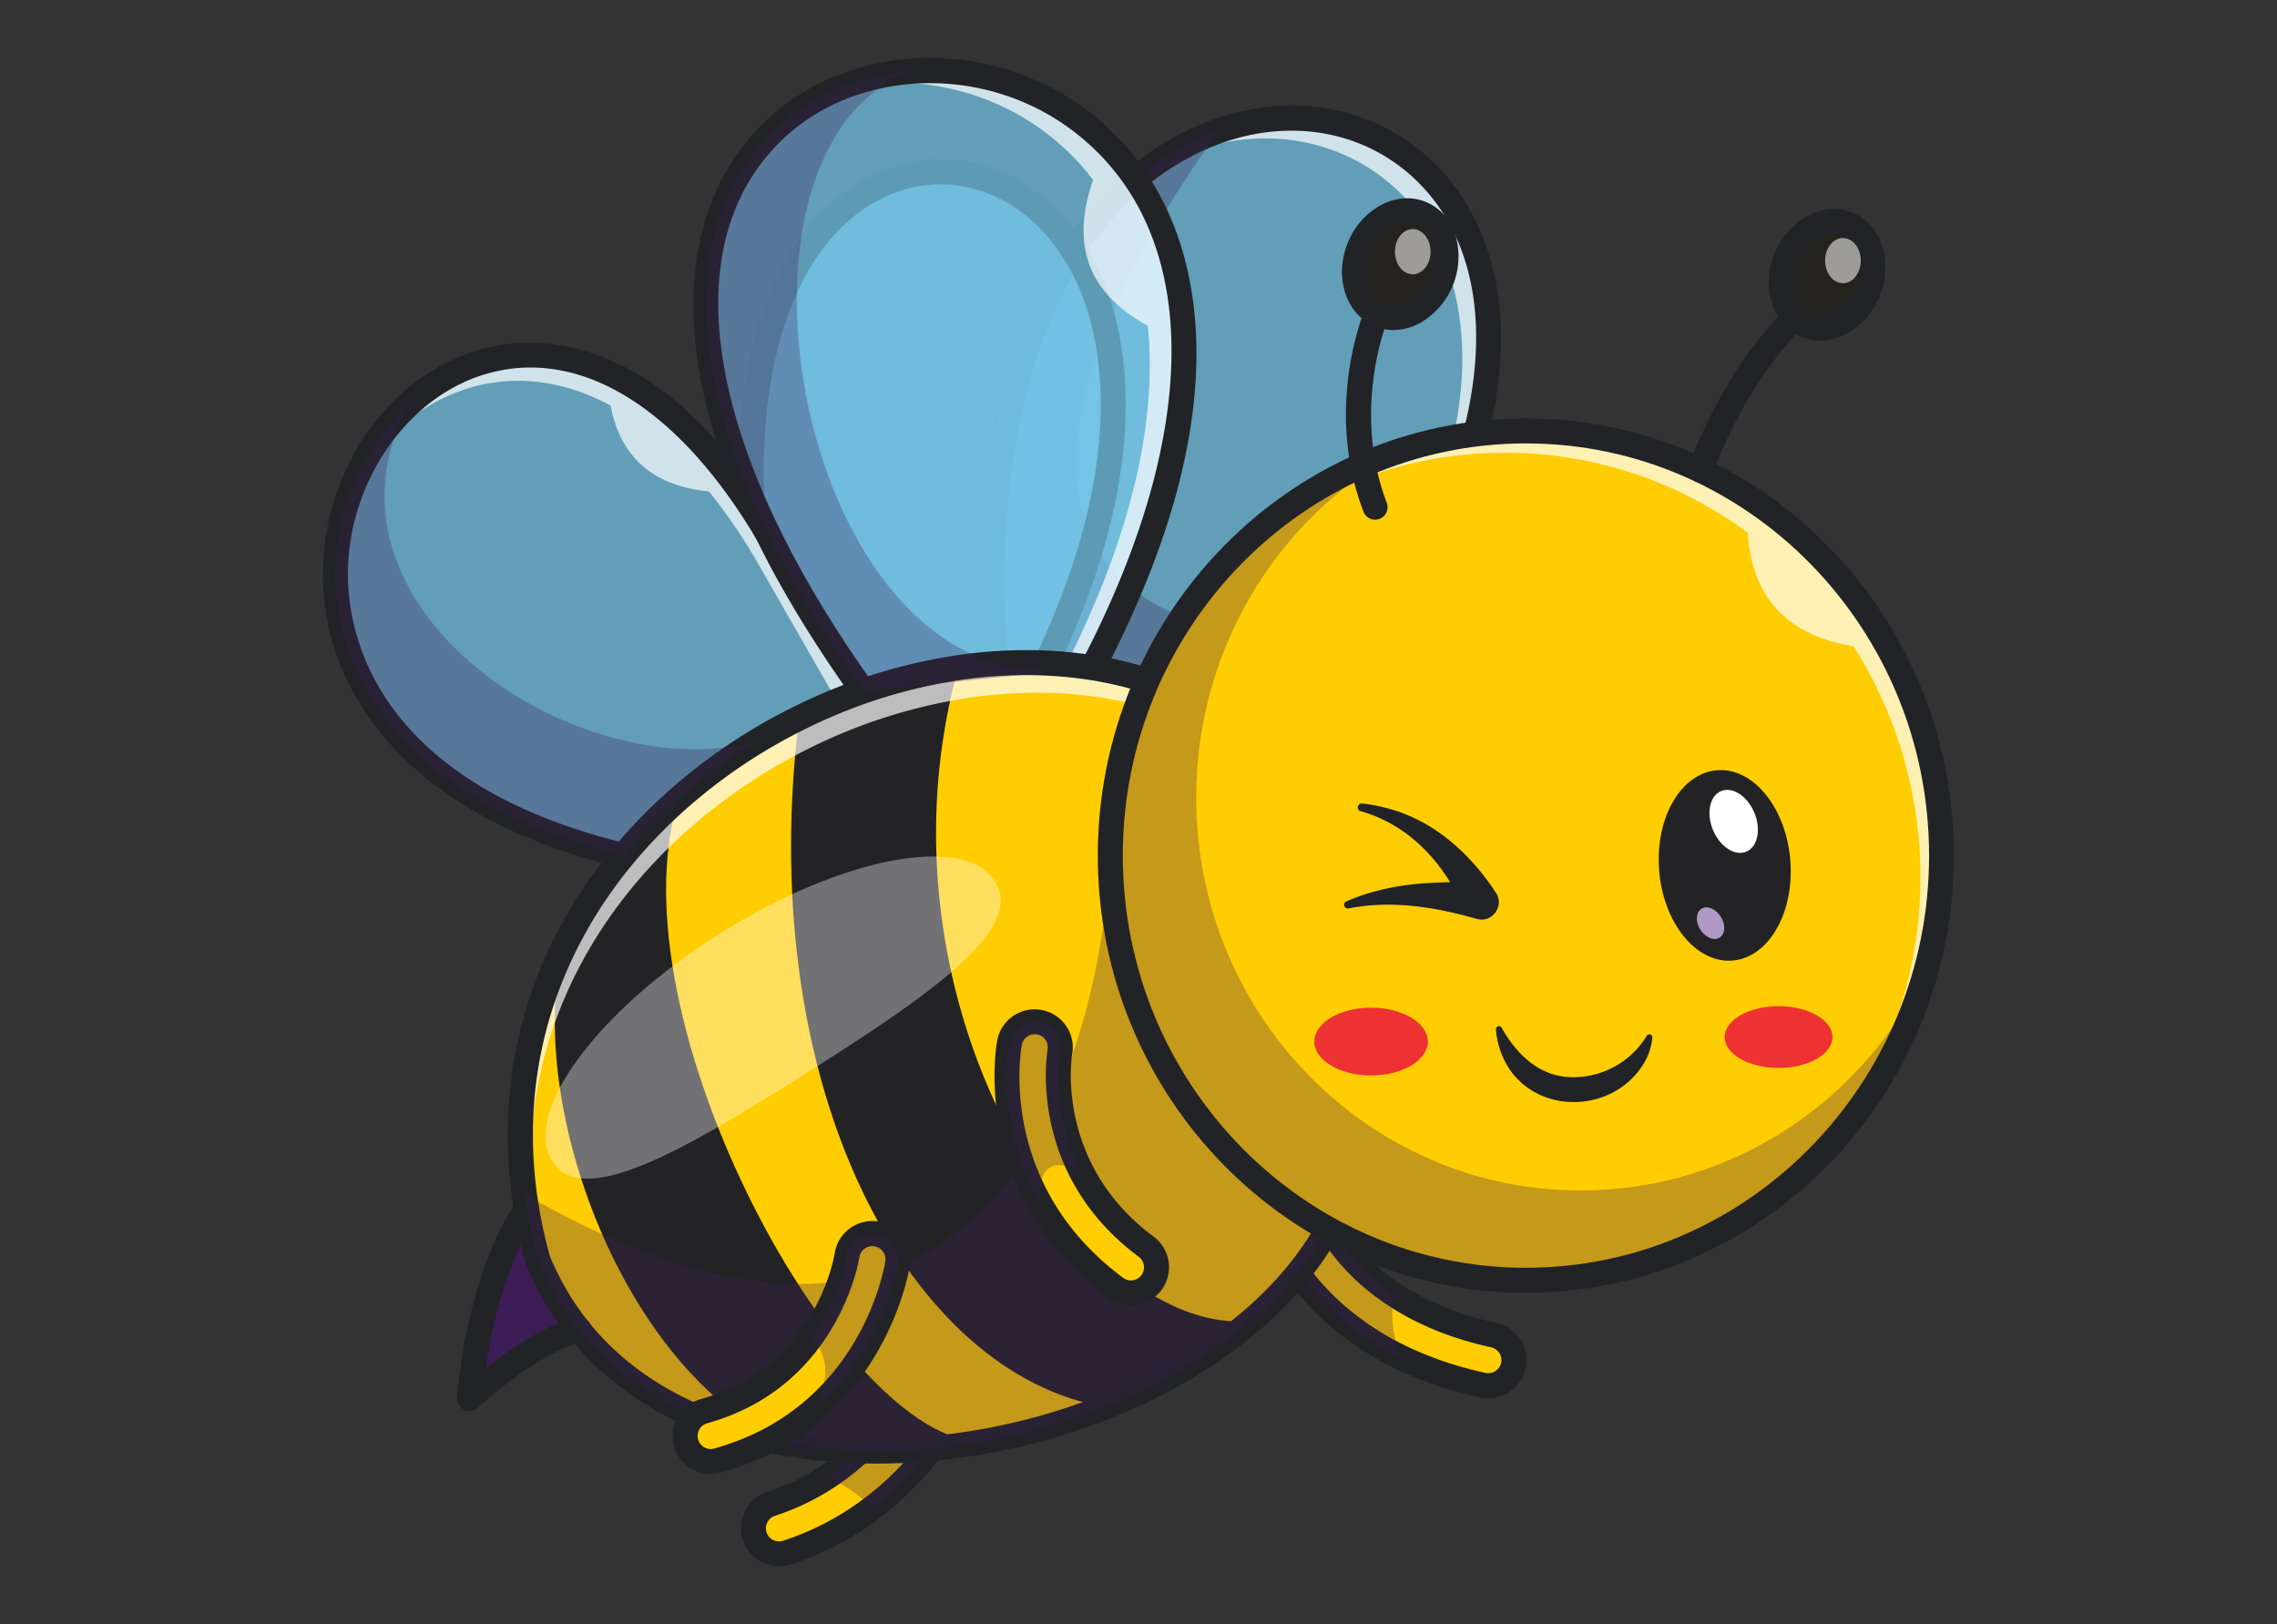 <svg id="Layer_1" data-name="Layer 1" xmlns="http://www.w3.org/2000/svg" viewBox="0 0 1500 1070"><rect x="0" y="0" width="1500" height="1070" fill="#333333" stroke="none"/><defs><style>.cls-1{opacity:0.72;}.cls-2{fill:#75c7ea;}.cls-3{opacity:0.7;}.cls-4{fill:#fff;}.cls-5{fill:#212327;}.cls-6{opacity:0.3;}.cls-7{fill:#3d1d55;}.cls-8{fill:#ffcd01;}.cls-9{fill:#232325;}.cls-10{opacity:0.36;}.cls-11{fill:#ee3133;}.cls-12{fill:#25231d;}.cls-13{opacity:0.55;}.cls-14{fill:#b199c5;}</style></defs><g class="cls-1"><path class="cls-2" d="M410.77,563.61l133.81-83.89,25.48-16L506,352.09c-81.25-137.9-179.33-138.38-236.67-85.86a0,0,0,0,1,0,0C190.75,338.24,188.59,509.7,410.77,563.61Z"/></g><g class="cls-3"><path class="cls-4" d="M232.08,320.82c31.81-58.22,99.29-91.95,170.1-53.67,6.81,35.37,29.46,53.11,64.9,56.6h0a377.39,377.39,0,0,1,31,45.22l59,102.92,13-8.14L506,352.09C402.06,175.7,270.61,224.15,232.08,320.82Z"/></g><g class="cls-1"><path class="cls-2" d="M656,439.84l16.64,49s131.51,26.47,130.8,30.44c-.32,1.74,30.95-38.67,66-84.47,44.66-58.25,95.53-125.23,95.53-125.23,57.42-171-55.89-259.92-161.58-223.65l0,0C718.29,115.2,638.07,225.66,656,439.84Z"/></g><g class="cls-3"><path class="cls-4" d="M947.85,322.82S837.06,468.69,799,517.15c3,1,4.59,1.7,4.51,2.16-.72,4,161.58-209.7,161.58-209.7C1033,107.11,861.7,19.77,747,119,860.69,41.81,1012.49,130.24,947.85,322.82Z"/></g><path class="cls-5" d="M656,448.08l.7,0a8.23,8.23,0,0,0,7.51-8.89c-13.83-165,31.85-291,122.2-337C835.82,77,890.05,81.61,928,114.3c46.31,39.94,57,110.17,29.29,192.68a8.23,8.23,0,0,0,15.61,5.24c15.56-46.34,19.74-89,12.44-126.7-6.61-34.17-22.72-63.11-46.59-83.69C895.64,64.68,834.42,59.18,779,87.45c-43.62,22.23-79,62.9-102.18,117.59-27,63.53-36.72,142.76-28.95,235.49A8.24,8.24,0,0,0,656,448.08Z"/><g class="cls-6"><path class="cls-7" d="M656,439.84l16.64,49s131.51,26.47,130.8,30.44c-.32,1.74,30.95-38.67,66-84.47a323.82,323.82,0,0,0-58-18.29C587.14,367,801.25,88.83,803.45,86,718.29,115.2,638.07,225.66,656,439.84Z"/></g><path class="cls-7" d="M346.94,796.67s-29.7,38.77-37.64,124.58c0,0,39.05-36.84,72.19-45.29"/><path class="cls-8" d="M497.12,1011.92a16.86,16.86,0,0,0,16,11.67,17.09,17.09,0,0,0,5.2-.81,189.78,189.78,0,0,0,56-29.21c37.52-28.37,54.27-62.16,55.22-64.14a16.87,16.87,0,0,0-30.34-14.75c-.33.68-17,33.55-53.71,57.86A152.48,152.48,0,0,1,508,990.69,16.86,16.86,0,0,0,497.12,1011.92Z"/><path class="cls-5" d="M489.3,1014.47a25.09,25.09,0,0,1,16.13-31.61c59.45-19.27,86.14-71.32,86.37-71.78A25.1,25.1,0,0,1,637,933c-1.41,2.9-35.34,71.44-116.05,97.6a25.06,25.06,0,0,1-31.61-16.14Zm117.28-96.12c-1.19,2.39-29.8,58.7-96.07,80.17a8.64,8.64,0,0,0,2.66,16.85,8.37,8.37,0,0,0,2.66-.43c74.1-24,105-86.45,106.3-89.1a8.63,8.63,0,1,0-15.55-7.49Z"/><g class="cls-6"><path class="cls-7" d="M545.49,972.54l4.72,3.11s14,6.31,24.11,17.92c37.52-28.37,54.27-62.16,55.22-64.14a16.87,16.87,0,0,0-30.34-14.75C598.87,915.36,582.22,948.23,545.49,972.54Z"/></g><path class="cls-8" d="M833.71,794.13a16.5,16.5,0,0,0,.55,4.7c.79,3,17.24,61.25,89.7,95.79a240.89,240.89,0,0,0,52.88,17.8,16,16,0,0,0,3.61.4A16.86,16.86,0,0,0,984,879.48c-27.83-6.07-49.3-15.87-65.77-26.76-32-21.21-45.14-46.67-49.52-57.4a46.22,46.22,0,0,1-1.87-5.18,16.86,16.86,0,0,0-33.15,4Z"/><path class="cls-5" d="M975.08,920.48C852.41,893.71,827.32,804.74,826.31,801a25.1,25.1,0,0,1,48.48-13c.73,2.58,19,63.44,111,83.5A25.11,25.11,0,0,1,1005,901.3a25.23,25.23,0,0,1-24.5,19.76A25.66,25.66,0,0,1,975.08,920.48ZM848.33,786.15a8.63,8.63,0,0,0-6.11,10.56c.9,3.38,23.4,83,136.37,107.68a8.7,8.7,0,0,0,10.27-6.6,8.61,8.61,0,0,0-6.59-10.27C879.64,865.13,859.1,793,858.9,792.26a8.6,8.6,0,0,0-10.57-6.11Z"/><g class="cls-6"><path class="cls-7" d="M833.71,794.13a16.5,16.5,0,0,0,.55,4.7c.79,3,17.24,61.25,89.7,95.79-8.63-16-7.12-33.67-5.71-41.9-32-21.21-45.14-46.67-49.52-57.4a55,55,0,0,0-15-4.19C848.82,790.52,842.85,791.49,833.71,794.13Z"/></g><g class="cls-1"><path class="cls-2" d="M687.77,439.84C861.46,78.39,481.43-17.73,495.16,328.61c0,0,45.13,106.7,88.12,138.44"/></g><path class="cls-5" d="M687.77,448.08a8.25,8.25,0,0,0,7.43-4.67c32.66-68,48.2-130.76,46.18-186.57-2.21-61.18-24.88-97.31-43.51-116.84-32.22-33.78-77.48-44.07-118.11-26.86-62.43,26.45-97.13,107.12-92.82,215.79a8.23,8.23,0,1,0,16.45-.65c-4-101.55,26.92-176.3,82.79-200,34.17-14.48,72.4-5.64,99.77,23.06,16.66,17.46,36.95,50,39,106.07,1.92,53.11-13.08,113.29-44.58,178.84a8.22,8.22,0,0,0,3.86,11A8.09,8.09,0,0,0,687.77,448.08Z"/><g class="cls-1"><path class="cls-2" d="M568.71,455.3,688.65,443l31.09-3.18C862,167.52,723.13,38.42,601.39,46.77,483.09,54.93,381,192.84,568.71,455.3Z"/></g><g class="cls-3"><path class="cls-4" d="M720.06,118.48v0c-16,46.25-.22,76.38,36.07,96.11,6.09,59.14-8.52,134.82-55.76,227.22l19.37-2c163.67-313.27-44.72-437-171.09-380C607.89,43.87,678,63.16,720.06,118.48Z"/></g><path class="cls-5" d="M568.72,463.53a8.24,8.24,0,0,0,6.69-13C465.62,297,442.71,163.44,514.14,93.19,562.83,45.3,646.8,41.73,705.29,85.07c86,63.71,88.68,194.91,7.15,351A8.23,8.23,0,1,0,727,443.66c46.25-88.52,66.43-167.9,60-235.94-7-73.43-43-114.43-71.91-135.88A172.61,172.61,0,0,0,605.33,38.32c-39.67,1.67-76.16,17-102.74,43.13-24.4,24-51.95,68.35-44.58,143.33,6.8,69.16,41.79,148.32,104,235.3A8.23,8.23,0,0,0,568.72,463.53Z"/><path class="cls-5" d="M410.77,571.85a8.24,8.24,0,0,0,1.94-16.24C249.32,516,230,420.36,229.22,381.09c-1.16-61.82,38.31-119.85,91.82-135,61.54-17.41,126.37,22.74,177.88,110.15a8.23,8.23,0,1,0,14.18-8.36c-79-134-163.75-126.91-196.54-117.64-61.47,17.39-105.13,80.95-103.81,151.14.77,40.84,16.8,79.24,46.36,111.05,34.1,36.7,84.47,63.34,149.71,79.17A8.72,8.72,0,0,0,410.77,571.85Z"/><path class="cls-8" d="M345.39,786.45a319.92,319.92,0,0,0,9.05,43.69c28.38,68.73,89.64,106.77,161.17,120.18a321.19,321.19,0,0,0,33.91,4.44c59.07,4.7,122.42-5.63,178.63-28,36-14.27,69-33.46,96.09-56.73,30.34-26.05,53.28-57.24,64.58-92.46L803.55,566.73,755.67,448.36c-38.93-12.44-81.55-14.83-124.19-8.58l-.25.06A353.69,353.69,0,0,0,526.41,473a364,364,0,0,0-79.17,53v0c-31.95,28.16-58.71,62.15-77.16,100.8v0C347.62,673.91,337.5,727.82,345.39,786.45Z"/><path class="cls-9" d="M728.15,926.81c36-14.27,69-33.46,96.09-56.73-110.06,11.15-254.18-207.26-193-430.24A353.69,353.69,0,0,0,526.41,473C496.31,717.86,599.14,905.22,728.15,926.81Z"/><path class="cls-9" d="M515.61,950.32q6.61,3.12,13.43,5.57l20.48-1.13,97-5.32c-90.91,2-245.47-279.06-199.3-423.37-31.95,28.16-58.71,62.15-77.16,100.8v0C347.46,730.06,410.14,900.68,515.61,950.32Z"/><g class="cls-3"><path class="cls-4" d="M345.39,786.45a319.92,319.92,0,0,0,9.05,43.69c1.19,2.88,2.42,5.69,3.73,8.45a311.83,311.83,0,0,1-6.07-32.3c-7.9-58.63,2.22-112.54,24.68-159.56v0C395.24,608.06,422,574.07,454,545.91h0a363.67,363.67,0,0,1,79.16-53,353.47,353.47,0,0,1,104.82-33.19l.26-.06c42.64-6.25,85.26-3.87,124.19,8.57l47.87,118.37,78,192.84c.22-.6.4-1.19.59-1.79L803.55,566.73,755.67,448.36c-38.93-12.44-81.55-14.83-124.19-8.58l-.25.06A353.69,353.69,0,0,0,526.41,473a364,364,0,0,0-79.17,53v0c-31.95,28.16-58.71,62.15-77.16,100.8v0C347.62,673.91,337.5,727.82,345.39,786.45Z"/></g><path class="cls-5" d="M577.87,964.11c51,0,104.47-10.25,153.32-29.65,37.36-14.83,71.39-34.93,98.42-58.13,33.13-28.46,55.7-60.82,67-96.19a8.23,8.23,0,1,0-15.67-5c-10.42,32.43-31.32,62.29-62.11,88.73-25.66,22-58.08,41.16-93.77,55.32-55.9,22.2-118,31.94-174.94,27.4a310.52,310.52,0,0,1-33-4.33c-53.05-9.94-122.93-37.94-154.88-114.77-19-68.26-13.69-136.38,15.27-197l.15-.34c17.44-36.43,42.68-69.35,75-97.85l.36-.33a354.56,354.56,0,0,1,77-51.5A343.74,343.74,0,0,1,632.43,448a5.72,5.72,0,0,0,.57-.11c42.33-6.16,83.87-3.28,120.16,8.32a8.24,8.24,0,0,0,5-15.69c-38.76-12.38-83-15.46-127.89-8.87a5.4,5.4,0,0,0-.58.11,359.75,359.75,0,0,0-107,33.91,371.66,371.66,0,0,0-81,54.22l-.36.34c-33.93,30-60.44,64.67-78.78,103.1-.06.11-.11.23-.16.34-30.64,64.35-36.16,136.5-16,208.7.09.31.2.62.32.92,27.06,65.54,86.46,110,167.26,125.13A328.42,328.42,0,0,0,548.88,963Q563.19,964.11,577.87,964.11Z"/><path class="cls-5" d="M309.3,929.48a8.23,8.23,0,0,0,5.65-2.24c.38-.35,37.92-35.48,68.57-43.3a8.23,8.23,0,1,0-4.06-16c-21.39,5.45-44.5,21.47-59.51,33.36,9.89-68.11,33.27-99.33,33.53-99.67a8.23,8.23,0,0,0-13.07-10c-1.27,1.66-31.24,41.66-39.31,128.83a8.24,8.24,0,0,0,8.2,9Z"/><g class="cls-10"><path class="cls-4" d="M363.77,765c20,31.65,86.88-7.18,167.44-58.1s144.33-94.68,124.32-126.33-101.54-16-182.1,34.91S343.77,733.32,363.77,765Z"/></g><g class="cls-6"><path class="cls-7" d="M345.39,786.45a319.92,319.92,0,0,0,9.05,43.69c28.38,68.73,89.64,106.77,161.17,120.18a321.19,321.19,0,0,0,33.91,4.44c59.07,4.7,122.42-5.63,178.63-28,36-14.27,69-33.46,96.09-56.73,30.34-26.05,53.28-57.24,64.58-92.46L803.55,566.73l-72.13-3.12S719.28,1001.33,345.39,786.45Z"/></g><ellipse class="cls-8" cx="1005.23" cy="562.38" rx="273.81" ry="279.76"/><g class="cls-6"><path class="cls-7" d="M731.42,563.61c0,154.51,122.58,279.76,273.81,279.76,125.86,0,231.87-86.74,263.89-204.9-41,86.27-127.64,145.76-227.86,145.76C901.38,784.23,788,668.37,788,525.48c0-99.13,54.56-185.26,134.7-228.69C811.82,332.54,731.42,438.49,731.42,563.61Z"/></g><g class="cls-3"><path class="cls-4" d="M803.47,374.51c49-47.3,115.14-76.27,187.87-76.27a268.6,268.6,0,0,1,160,52.72c3,45.11,28.36,68,69.74,74.82a284.56,284.56,0,0,1-28,341.32c52.92-51,85.93-123.29,85.93-203.49,0-154.5-122.58-279.76-273.81-279.76C925.37,283.85,853.51,318.77,803.47,374.51Z"/></g><path class="cls-5" d="M723.19,563.61c0-158.8,126.52-288,282-288s282,129.19,282,288-126.52,288-282,288S723.19,722.41,723.19,563.61Zm16.47,0c0,149.72,119.13,271.53,265.57,271.53s265.58-121.81,265.58-271.53-119.14-271.52-265.58-271.52S739.66,413.89,739.66,563.61Z"/><ellipse class="cls-11" cx="1171.65" cy="683.16" rx="35.47" ry="20.34"/><ellipse class="cls-11" cx="903.22" cy="686.13" rx="37.37" ry="22.32"/><path class="cls-5" d="M1084.69,682.54a56.72,56.72,0,0,1-49.55,27.05c-21-.42-35.91-14.9-45.9-32.53a2,2,0,0,0-3.76,1.22,55.31,55.31,0,0,0,4.2,17.23c16.48,39.07,71.39,40.25,93,5.37a40.24,40.24,0,0,0,5.79-17.11,2,2,0,0,0-3.78-1.23Z"/><ellipse class="cls-12" cx="1203.64" cy="181.01" rx="36.04" ry="29.1" transform="translate(578.01 1225.09) rotate(-67.62)"/><path class="cls-5" d="M1186.79,222c-9.54-3.92-16.56-12-19.77-22.86a48.81,48.81,0,0,1,2.1-32.29h0a48.77,48.77,0,0,1,21.25-24.41c9.9-5.43,20.6-6.25,30.13-2.32s16.56,12,19.77,22.86a48.81,48.81,0,0,1-2.1,32.29c-7.37,17.89-23.37,29.13-39.16,29.13A31.9,31.9,0,0,1,1186.79,222Zm11.49-65.12a32.29,32.29,0,0,0-13.93,16.24h0a32.27,32.27,0,0,0-1.54,21.33c1.76,5.95,5.41,10.33,10.25,12.33,10.63,4.37,24-3.6,29.88-17.78a32.27,32.27,0,0,0,1.54-21.33c-1.77-6-5.41-10.33-10.25-12.33a15.82,15.82,0,0,0-6.07-1.18A20.68,20.68,0,0,0,1198.28,156.83Z"/><ellipse class="cls-12" cx="922.48" cy="174" rx="36.04" ry="29.1" transform="translate(410.37 960.76) rotate(-67.62)"/><path class="cls-5" d="M905.62,214.94c-19-7.83-27-32.58-17.66-55.16h0a48.77,48.77,0,0,1,21.24-24.4c9.9-5.43,20.6-6.25,30.14-2.32s16.55,12,19.76,22.86a50.58,50.58,0,0,1-23.34,56.7A37,37,0,0,1,918,217.39,32.24,32.24,0,0,1,905.62,214.94Zm11.49-65.12a32.31,32.31,0,0,0-13.93,16.23h0c-5.83,14.18-1.93,29.29,8.71,33.67,4.84,2,10.51,1.45,16-1.54a34.2,34.2,0,0,0,15.47-37.57c-1.77-6-5.41-10.33-10.25-12.33A15.85,15.85,0,0,0,927,147.1,20.72,20.72,0,0,0,917.11,149.82Z"/><path class="cls-5" d="M1120.1,317.83a8.25,8.25,0,0,0,7.68-5.26c15.4-39.78,35.66-72.65,60.22-97.67a8.23,8.23,0,0,0-11.75-11.53c-26.14,26.63-47.62,61.37-63.83,103.26a8.24,8.24,0,0,0,4.71,10.65A8.34,8.34,0,0,0,1120.1,317.83Z"/><path class="cls-5" d="M905.86,342.35a8.06,8.06,0,0,0,2.95-.55,8.24,8.24,0,0,0,4.73-10.64c-23.11-60.18-.28-118.21,0-118.79a8.23,8.23,0,0,0-15.26-6.19c-1.06,2.61-25.57,64.46-.06,130.89A8.24,8.24,0,0,0,905.86,342.35Z"/><g class="cls-13"><ellipse class="cls-4" cx="930.66" cy="165.8" rx="11.74" ry="14.88"/></g><g class="cls-13"><ellipse class="cls-4" cx="1214.06" cy="171.68" rx="11.74" ry="14.88"/></g><path class="cls-8" d="M684.22,791.17C695,810.74,711.09,830.6,735,848.33a16.57,16.57,0,0,0,6.86,3,16.87,16.87,0,0,0,13.26-30.1c-20.42-15.16-33.77-32.26-42.44-48.93-21.25-40.69-14.55-78.75-14.45-79.28a16.86,16.86,0,0,0-13.39-19.68h-.06a16.82,16.82,0,0,0-19.68,13.43C664.5,689.64,655.73,739.39,684.22,791.17Z"/><path class="cls-5" d="M740.26,859.44h0a25,25,0,0,1-10.21-4.5c-91.11-67.65-73.87-165.53-73.1-169.67a25.1,25.1,0,0,1,49.34,9.25c-.12.71-11.83,71.47,53.69,120.12a25.1,25.1,0,0,1,5.18,35.11A25.23,25.23,0,0,1,745,859.89,24.83,24.83,0,0,1,740.26,859.44Zm1.54-8.08h0Zm-68.66-163c-.7,3.72-16.2,91.82,66.73,153.4a8.49,8.49,0,0,0,3.5,1.55h0a8.64,8.64,0,0,0,6.79-15.41C675.76,772.61,690,692.32,690.1,691.52a8.65,8.65,0,0,0-6.88-10.08,8.75,8.75,0,0,0-1.6-.15A8.64,8.64,0,0,0,673.14,688.32Z"/><path class="cls-8" d="M451.94,950.42a16.87,16.87,0,0,0,20.78,11.72c25.65-7.14,45.87-18.69,61.76-32a0,0,0,0,0,0,0c47.26-39.58,56.37-95,56.85-98.08A16.87,16.87,0,0,0,558,826.89c-.3,1.92-4.76,27.79-23.51,53.83-14.07,19.6-36.25,39.3-70.83,48.92A16.88,16.88,0,0,0,451.94,950.42Z"/><path class="cls-5" d="M444,952.62a25.13,25.13,0,0,1,17.44-30.91c75.48-21,87.94-93.09,88.42-96.1a25.1,25.1,0,0,1,49.61,7.68c-.67,4.35-17.61,107-124.56,136.78A25.1,25.1,0,0,1,444,952.62ZM566.15,828.19c-.56,3.48-14.74,85.56-100.27,109.38a8.63,8.63,0,1,0,4.63,16.63c96.83-27,112.1-119.48,112.7-123.41A8.65,8.65,0,0,0,576,821a9.75,9.75,0,0,0-1.31-.1A8.67,8.67,0,0,0,566.15,828.19Z"/><g class="cls-6"><path class="cls-7" d="M534.5,930.12c47.26-39.58,56.37-95,56.85-98.08A16.87,16.87,0,0,0,558,826.89c-.3,1.92-4.76,27.79-23.51,53.83C534.5,880.72,555.18,899.15,534.5,930.12Z"/></g><g class="cls-6"><path class="cls-7" d="M684.22,791.17a31.39,31.39,0,0,0,.58-5.34c1-30.75,27.82-13.49,27.82-13.49l0,0c-21.25-40.69-14.55-78.75-14.45-79.28a16.86,16.86,0,0,0-13.39-19.68h-.06a16.82,16.82,0,0,0-19.68,13.43C664.5,689.64,655.73,739.39,684.22,791.17Z"/></g><g class="cls-6"><path class="cls-7" d="M568.71,455.3,688.65,443l-.66-1.19c-166.54-2-222.93-348.45-86.58-395l0,0C483.09,54.93,381,192.84,568.71,455.3Z"/></g><g class="cls-6"><path class="cls-7" d="M410.75,563.61a334.27,334.27,0,0,1,36.49-37.54v0a360,360,0,0,1,51.39-37.73C381.82,520.38,198.07,399.8,269.32,266.25,190.75,338.24,188.59,509.69,410.75,563.61Z"/></g><path class="cls-9" d="M1131.41,507.37c-23.87,1.67-41.09,31.1-38.45,65.73s24.13,61.36,48,59.69,41.09-31.1,38.45-65.73S1155.28,505.7,1131.41,507.37Z"/><path class="cls-4" d="M1132.23,521.93c-6.93,4.41-8.14,16.57-2.7,27.14s15.47,15.58,22.4,11.16,8.15-16.57,2.71-27.14S1139.17,517.51,1132.23,521.93Z"/><path class="cls-14" d="M1119.76,599.53c-3.09,3.23-2.41,9.7,1.51,14.44s9.59,6,12.68,2.74,2.41-9.7-1.51-14.44S1122.84,596.29,1119.76,599.53Z"/><path class="cls-5" d="M896.09,534.29c32.13,8.84,56,34.82,68.32,65l12.45-17.45a261.93,261.93,0,0,0-45.84.67c-15.2,1.68-30.26,5.19-44.06,11.24a2.46,2.46,0,0,0,1.48,4.67c28.38-5.63,57-.89,84.42,6.89,10.22,3,18.55-8.87,12.45-17.44-15-22.87-36.13-43.09-62.17-52.52a108.49,108.49,0,0,0-26-6.06,2.58,2.58,0,0,0-1,5Z"/></svg>